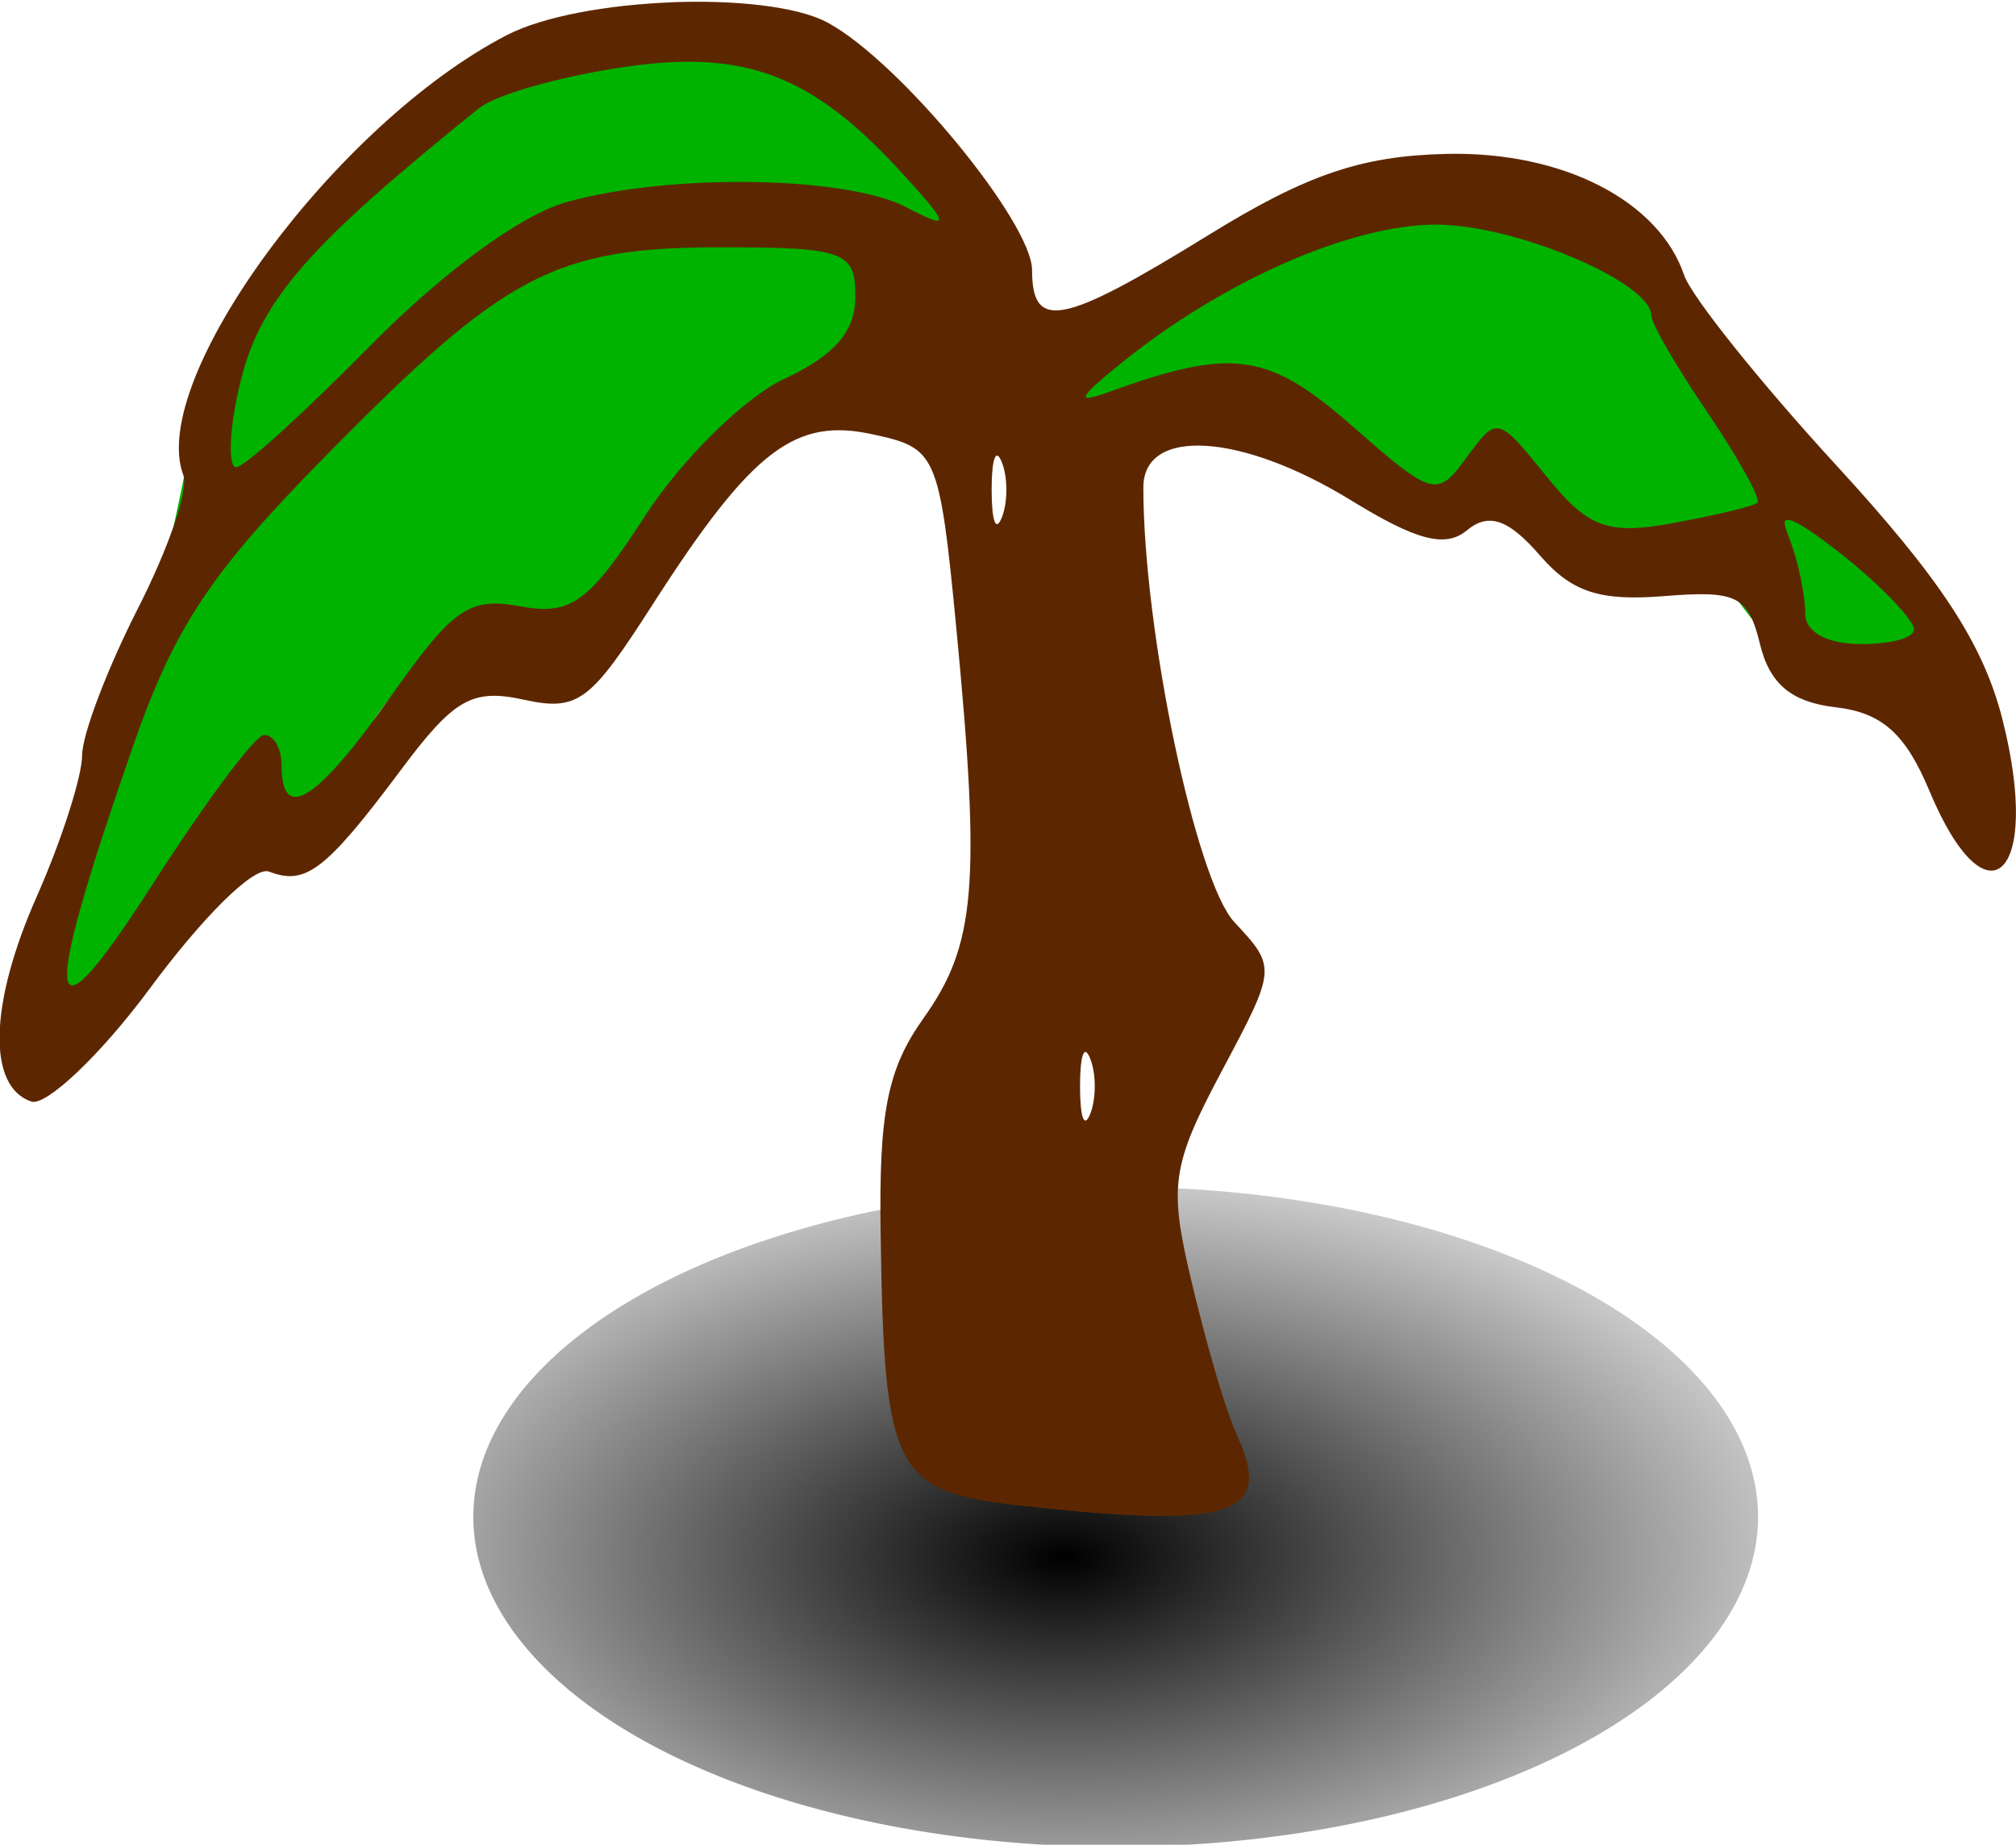 <svg xmlns="http://www.w3.org/2000/svg" viewBox="0 0 61.58 56.35"><defs><radialGradient cx="14.207" cy="222.04" id="a" r="8.252" gradientUnits="userSpaceOnUse" gradientTransform="scale(1.395.717)"><stop/><stop offset="1" stop-opacity="0"/></radialGradient></defs><g transform="matrix(2.47 0 0 2.47-9.442-497.88)"><g fill-rule="evenodd"><g fill="#00b300"><path d="m17.715 206.59c.301.036 1.391-.292 1.895.379.399.532 1.028.754 1.8.947.614.154.762-.188 1.137-.095.836.209.97.853 2.084.853.629 0 .583.298 1.042.758.54.54 1.174.365 1.61.947.539.719.669.262.853-.474.077-.308-.915-1.03-1.137-1.326-.555-.74-1.401-1.396-1.867-2.329-.423-.847-1.091-1.494-1.833-2.051-.312-.234-1.671.116-1.983.116-.76 0-1.504.115-2.179.284-1.084.271-1.52.951-2.179 1.61-.492.492-.104.829-.095.853.19.474.831-.367.853-.474"/><path d="m14.778 206.22c-.219.39-.809.758-1.516.758-.453 0-.8.611-1.137.947-.437.437-.669.859-1.137 1.326-.444.444-1.389.363-1.989.663-.502.251-.792 1.056-1.137 1.516-.646.862-1.139.035-1.61.663-.495.66-.497 1.059-1.232 1.61-.53.397-.538 1.167-1.042.663-.175-.175.383-1.524.474-1.705.238-.476.35-1.02.474-1.516.097-.387.278-.829.379-1.232.14-.562.443-.92.568-1.421.159-.636.23-1.111.379-1.705.182-.728.68-1.204.853-1.895.121-.484.902-1.01 1.326-1.326.54-.405.976-.677 1.516-.947.484-.242 1.319-.284 1.895-.284 1.712 0 1.588-.402 2.558.568.427.427 1.074 1.111 1.186 1.672.088.442-.722 1.216-.807 1.644"/></g><path fill="url(#a)" d="M28.402 158.699A7.944 4.081 0 1 1 12.514 158.699 7.944 4.081 0 1 1 28.402 158.699" transform="translate(-2.838 61.63)"/></g><path fill="#5c2700" d="m12.12 201.6c-.779.031-1.574.17-2.031.406-2.117 1.095-4.442 4.261-4 5.438.07.185-.187.917-.563 1.656-.376.739-.688 1.557-.688 1.813 0 .256-.252 1.049-.563 1.75-.589 1.331-.609 2.351-.063 2.531.177.058.844-.56 1.469-1.406.633-.856 1.278-1.511 1.469-1.438.446.171.69.003 1.625-1.25.663-.889.885-1.017 1.531-.875.676.148.825.01 1.594-1.188 1.232-1.919 1.762-2.304 2.719-2.094.78.171.821.218 1.031 2.406.307 3.194.232 3.916-.406 4.813-.449.63-.553 1.173-.531 2.656.043 2.964.162 3.201 1.75 3.375 2.586.284 3.117.126 2.656-.875-.155-.338-.394-1.197-.563-1.906-.279-1.175-.248-1.423.375-2.594.677-1.272.68-1.282.156-1.844-.475-.51-1.125-3.603-1.125-5.375 0-.75 1.211-.674 2.563.156.806.495 1.169.598 1.438.375.271-.225.516-.138.906.313.396.456.746.563 1.531.5.903-.073 1.042-.005 1.188.594.12.493.387.717.938.781.572.066.863.33 1.156 1.031.715 1.712 1.394 1.06.906-.875-.242-.959-.789-1.768-2.063-3.156-.942-1.027-1.786-2.082-1.875-2.344-.31-.916-1.495-1.533-2.938-1.5-1.049.024-1.726.252-2.938 1-1.805 1.114-2.188 1.198-2.188.438 0-.59-1.641-2.586-2.531-3.063-.379-.203-1.158-.281-1.938-.25m-.656.813c1.541-.244 2.384.063 3.5 1.281.632.69.615.725.063.438-.731-.38-2.89-.423-4.188-.063-.578.16-1.543.875-2.437 1.781-.819.829-1.554 1.5-1.656 1.5-.102 0-.09-.494.063-1.094.253-.996.865-1.674 2.938-3.344.209-.168.97-.382 1.719-.5m10.125 1.938c.973 0 2.656.715 2.656 1.125 0 .097.305.623.688 1.188.383.564.67 1.081.625 1.125-.045.044-.504.152-1.031.25-.83.155-1.067.061-1.594-.594-.588-.73-.601-.722-.969-.219-.367.502-.418.493-1.406-.375-1.036-.909-1.474-.992-3-.438-.435.158-.419.097.125-.344 1.256-1.018 2.842-1.719 3.906-1.719m-8.844.281c1.533 0 1.662.055 1.656.625-.004.423-.268.718-.875 1-.485.225-1.268.991-1.719 1.688-.708 1.095-.927 1.243-1.563 1.125-.629-.117-.834.047-1.594 1.125-.916 1.299-1.344 1.557-1.344.844 0-.225-.106-.382-.219-.375-.113.007-.727.836-1.375 1.844-1.335 2.077-1.395 1.608-.25-1.688.524-1.509.975-2.172 2.406-3.625 2.195-2.228 2.807-2.563 4.875-2.563m3.469 2.656c.076.188.076.5 0 .688-.076.188-.125.032-.125-.344 0-.376.049-.532.125-.344m9.75.719c.099.027.307.161.656.438.472.374.867.794.875.906.008.113-.281.188-.656.188-.407 0-.688-.144-.688-.375 0-.213-.082-.632-.188-.906-.078-.202-.099-.277 0-.25m-8.656 6.656c.076.188.076.5 0 .688-.076.188-.125.032-.125-.344 0-.376.049-.532.125-.344"/></g></svg>